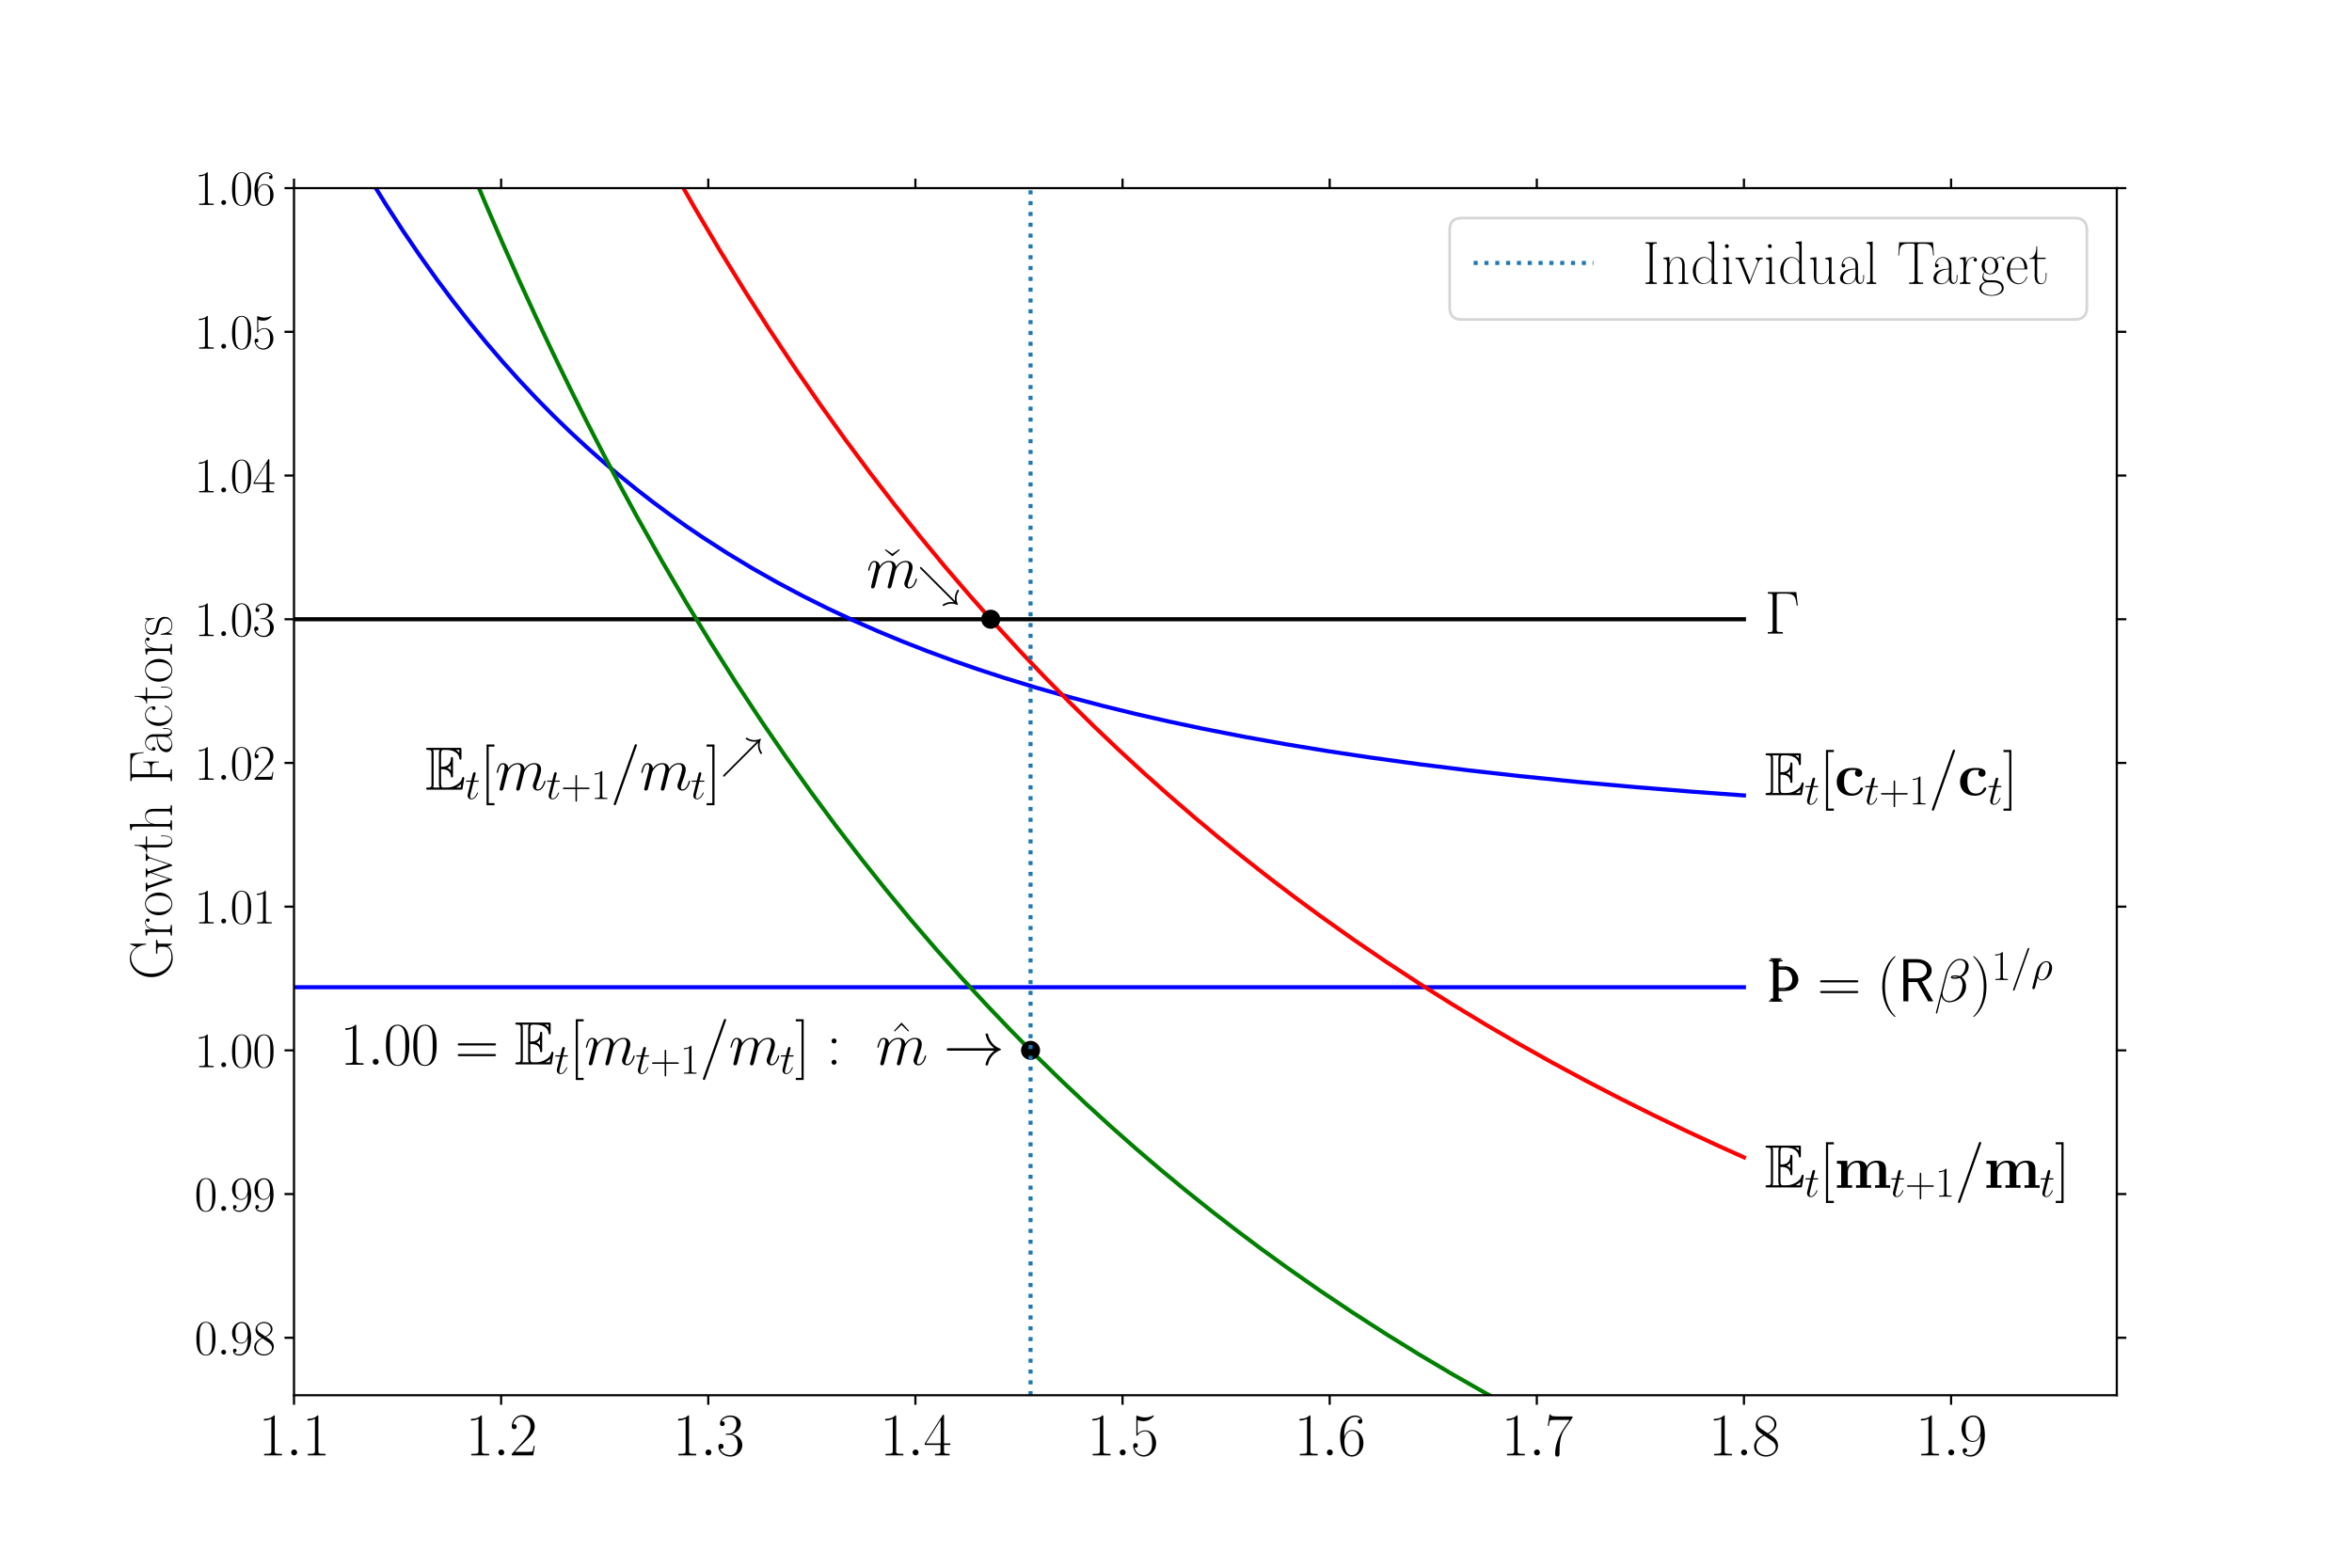 <?xml version="1.0" encoding="utf-8" standalone="no"?>
<!DOCTYPE svg PUBLIC "-//W3C//DTD SVG 1.1//EN"
  "http://www.w3.org/Graphics/SVG/1.1/DTD/svg11.dtd">
<svg height="576pt" version="1.1" viewBox="0 0 864 576" width="864pt" xmlns="http://www.w3.org/2000/svg" xmlns:xlink="http://www.w3.org/1999/xlink">
 <defs>
  <style type="text/css">*{stroke-linecap:butt;stroke-linejoin:round;}</style>
 </defs>
 <g id="figure_1">
  <g id="patch_1">
   <path d="M 0 576 
L 864 576 
L 864 0 
L 0 0 
z
" style="fill:#ffffff;"/>
  </g>
  <g id="axes_1">
   <g id="patch_2">
    <path d="M 108 512.64 
L 777.6 512.64 
L 777.6 69.12 
L 108 69.12 
z
" style="fill:#ffffff;"/>
   </g>
   <g id="matplotlib.axis_1">
    <g id="xtick_1">
     <g id="line2d_1">
      <defs>
       <path d="M 0 0 
L 0 3.5 
" id="m74a5a57be6" style="stroke:#000000;stroke-width:0.8;"/>
      </defs>
      <g>
       <use style="stroke:#000000;stroke-width:0.8;" x="108" xlink:href="#m74a5a57be6" y="512.64"/>
      </g>
     </g>
     <g id="line2d_2">
      <defs>
       <path d="M 0 0 
L 0 -3.5 
" id="m857b2994e7" style="stroke:#000000;stroke-width:0.8;"/>
      </defs>
      <g>
       <use style="stroke:#000000;stroke-width:0.8;" x="108" xlink:href="#m857b2994e7" y="69.12"/>
      </g>
     </g>
     <g id="text_1">
      <!-- $\mathdefault{1.1}$ -->
      <g transform="translate(94.967 534.733)scale(0.22 -0.22)">
       <defs>
        <path d="M 1702 4058 
C 1702 4192 1696 4192 1606 4192 
C 1357 3916 979 3827 621 3827 
C 602 3827 570 3827 563 3808 
C 557 3795 557 3782 557 3648 
C 755 3648 1088 3686 1344 3839 
L 1344 461 
C 1344 236 1331 160 781 160 
L 589 160 
L 589 0 
C 896 0 1216 0 1523 0 
C 1830 0 2150 0 2458 0 
L 2458 160 
L 2266 160 
C 1715 160 1702 230 1702 458 
L 1702 4058 
z
" id="CMR17-31" transform="scale(0.016)"/>
        <path d="M 1178 307 
C 1178 492 1024 619 870 619 
C 685 619 557 466 557 313 
C 557 128 710 0 864 0 
C 1050 0 1178 153 1178 307 
z
" id="CMMI12-3a" transform="scale(0.016)"/>
       </defs>
       <use transform="scale(0.996)" xlink:href="#CMR17-31"/>
       <use transform="translate(45.69 0)scale(0.996)" xlink:href="#CMMI12-3a"/>
       <use transform="translate(72.788 0)scale(0.996)" xlink:href="#CMR17-31"/>
      </g>
     </g>
    </g>
    <g id="xtick_2">
     <g id="line2d_3">
      <g>
       <use style="stroke:#000000;stroke-width:0.8;" x="184.091" xlink:href="#m74a5a57be6" y="512.64"/>
      </g>
     </g>
     <g id="line2d_4">
      <g>
       <use style="stroke:#000000;stroke-width:0.8;" x="184.091" xlink:href="#m857b2994e7" y="69.12"/>
      </g>
     </g>
     <g id="text_2">
      <!-- $\mathdefault{1.2}$ -->
      <g transform="translate(171.058 534.733)scale(0.22 -0.22)">
       <defs>
        <path d="M 2669 989 
L 2554 989 
C 2490 536 2438 459 2413 420 
C 2381 369 1920 369 1830 369 
L 602 369 
C 832 619 1280 1072 1824 1597 
C 2214 1967 2669 2402 2669 3035 
C 2669 3790 2067 4224 1395 4224 
C 691 4224 262 3604 262 3030 
C 262 2780 448 2748 525 2748 
C 589 2748 781 2787 781 3010 
C 781 3207 614 3264 525 3264 
C 486 3264 448 3258 422 3245 
C 544 3790 915 4058 1306 4058 
C 1862 4058 2227 3617 2227 3035 
C 2227 2479 1901 2000 1536 1584 
L 262 146 
L 262 0 
L 2515 0 
L 2669 989 
z
" id="CMR17-32" transform="scale(0.016)"/>
       </defs>
       <use transform="scale(0.996)" xlink:href="#CMR17-31"/>
       <use transform="translate(45.69 0)scale(0.996)" xlink:href="#CMMI12-3a"/>
       <use transform="translate(72.788 0)scale(0.996)" xlink:href="#CMR17-32"/>
      </g>
     </g>
    </g>
    <g id="xtick_3">
     <g id="line2d_5">
      <g>
       <use style="stroke:#000000;stroke-width:0.8;" x="260.182" xlink:href="#m74a5a57be6" y="512.64"/>
      </g>
     </g>
     <g id="line2d_6">
      <g>
       <use style="stroke:#000000;stroke-width:0.8;" x="260.182" xlink:href="#m857b2994e7" y="69.12"/>
      </g>
     </g>
     <g id="text_3">
      <!-- $\mathdefault{1.3}$ -->
      <g transform="translate(247.149 534.733)scale(0.22 -0.22)">
       <defs>
        <path d="M 1414 2157 
C 1984 2157 2234 1662 2234 1090 
C 2234 320 1824 25 1453 25 
C 1114 25 563 194 390 693 
C 422 680 454 680 486 680 
C 640 680 755 782 755 948 
C 755 1133 614 1216 486 1216 
C 378 1216 211 1165 211 926 
C 211 335 787 -128 1466 -128 
C 2176 -128 2720 430 2720 1085 
C 2720 1707 2208 2157 1600 2227 
C 2086 2328 2554 2756 2554 3329 
C 2554 3820 2048 4179 1472 4179 
C 890 4179 378 3829 378 3329 
C 378 3110 544 3072 627 3072 
C 762 3072 877 3155 877 3321 
C 877 3486 762 3569 627 3569 
C 602 3569 570 3569 544 3557 
C 730 3959 1235 4032 1459 4032 
C 1683 4032 2106 3925 2106 3320 
C 2106 3143 2080 2828 1862 2550 
C 1670 2304 1453 2304 1242 2284 
C 1210 2284 1062 2269 1037 2269 
C 992 2263 966 2257 966 2208 
C 966 2163 973 2157 1101 2157 
L 1414 2157 
z
" id="CMR17-33" transform="scale(0.016)"/>
       </defs>
       <use transform="scale(0.996)" xlink:href="#CMR17-31"/>
       <use transform="translate(45.69 0)scale(0.996)" xlink:href="#CMMI12-3a"/>
       <use transform="translate(72.788 0)scale(0.996)" xlink:href="#CMR17-33"/>
      </g>
     </g>
    </g>
    <g id="xtick_4">
     <g id="line2d_7">
      <g>
       <use style="stroke:#000000;stroke-width:0.8;" x="336.273" xlink:href="#m74a5a57be6" y="512.64"/>
      </g>
     </g>
     <g id="line2d_8">
      <g>
       <use style="stroke:#000000;stroke-width:0.8;" x="336.273" xlink:href="#m857b2994e7" y="69.12"/>
      </g>
     </g>
     <g id="text_4">
      <!-- $\mathdefault{1.4}$ -->
      <g transform="translate(323.24 534.733)scale(0.22 -0.22)">
       <defs>
        <path d="M 2150 4122 
C 2150 4256 2144 4256 2029 4256 
L 128 1254 
L 128 1088 
L 1779 1088 
L 1779 457 
C 1779 224 1766 160 1318 160 
L 1197 160 
L 1197 0 
C 1402 0 1747 0 1965 0 
C 2182 0 2528 0 2733 0 
L 2733 160 
L 2611 160 
C 2163 160 2150 224 2150 457 
L 2150 1088 
L 2803 1088 
L 2803 1254 
L 2150 1254 
L 2150 4122 
z
M 1798 3703 
L 1798 1254 
L 256 1254 
L 1798 3703 
z
" id="CMR17-34" transform="scale(0.016)"/>
       </defs>
       <use transform="scale(0.996)" xlink:href="#CMR17-31"/>
       <use transform="translate(45.69 0)scale(0.996)" xlink:href="#CMMI12-3a"/>
       <use transform="translate(72.788 0)scale(0.996)" xlink:href="#CMR17-34"/>
      </g>
     </g>
    </g>
    <g id="xtick_5">
     <g id="line2d_9">
      <g>
       <use style="stroke:#000000;stroke-width:0.8;" x="412.364" xlink:href="#m74a5a57be6" y="512.64"/>
      </g>
     </g>
     <g id="line2d_10">
      <g>
       <use style="stroke:#000000;stroke-width:0.8;" x="412.364" xlink:href="#m857b2994e7" y="69.12"/>
      </g>
     </g>
     <g id="text_5">
      <!-- $\mathdefault{1.5}$ -->
      <g transform="translate(399.331 534.733)scale(0.22 -0.22)">
       <defs>
        <path d="M 730 3692 
C 794 3666 1056 3584 1325 3584 
C 1920 3584 2246 3911 2432 4100 
C 2432 4157 2432 4192 2394 4192 
C 2387 4192 2374 4192 2323 4163 
C 2099 4058 1837 3973 1517 3973 
C 1325 3973 1037 3999 723 4139 
C 653 4171 640 4171 634 4171 
C 602 4171 595 4164 595 4037 
L 595 2203 
C 595 2089 595 2057 659 2057 
C 691 2057 704 2070 736 2114 
C 941 2401 1222 2522 1542 2522 
C 1766 2522 2246 2382 2246 1289 
C 2246 1085 2246 715 2054 421 
C 1894 159 1645 25 1370 25 
C 947 25 518 320 403 814 
C 429 807 480 795 506 795 
C 589 795 749 840 749 1038 
C 749 1210 627 1280 506 1280 
C 358 1280 262 1190 262 1011 
C 262 454 704 -128 1382 -128 
C 2042 -128 2669 440 2669 1264 
C 2669 2030 2170 2624 1549 2624 
C 1222 2624 947 2503 730 2274 
L 730 3692 
z
" id="CMR17-35" transform="scale(0.016)"/>
       </defs>
       <use transform="scale(0.996)" xlink:href="#CMR17-31"/>
       <use transform="translate(45.69 0)scale(0.996)" xlink:href="#CMMI12-3a"/>
       <use transform="translate(72.788 0)scale(0.996)" xlink:href="#CMR17-35"/>
      </g>
     </g>
    </g>
    <g id="xtick_6">
     <g id="line2d_11">
      <g>
       <use style="stroke:#000000;stroke-width:0.8;" x="488.455" xlink:href="#m74a5a57be6" y="512.64"/>
      </g>
     </g>
     <g id="line2d_12">
      <g>
       <use style="stroke:#000000;stroke-width:0.8;" x="488.455" xlink:href="#m857b2994e7" y="69.12"/>
      </g>
     </g>
     <g id="text_6">
      <!-- $\mathdefault{1.6}$ -->
      <g transform="translate(475.422 534.733)scale(0.22 -0.22)">
       <defs>
        <path d="M 678 2176 
C 678 3690 1395 4032 1811 4032 
C 1946 4032 2272 4009 2400 3776 
C 2298 3776 2106 3776 2106 3553 
C 2106 3381 2246 3323 2336 3323 
C 2394 3323 2566 3348 2566 3560 
C 2566 3954 2246 4179 1805 4179 
C 1043 4179 243 3390 243 1984 
C 243 253 966 -128 1478 -128 
C 2099 -128 2688 427 2688 1283 
C 2688 2081 2170 2662 1517 2662 
C 1126 2662 838 2407 678 1960 
L 678 2176 
z
M 1478 25 
C 691 25 691 1200 691 1436 
C 691 1896 909 2560 1504 2560 
C 1613 2560 1926 2560 2138 2120 
C 2253 1870 2253 1609 2253 1289 
C 2253 944 2253 690 2118 434 
C 1978 171 1773 25 1478 25 
z
" id="CMR17-36" transform="scale(0.016)"/>
       </defs>
       <use transform="scale(0.996)" xlink:href="#CMR17-31"/>
       <use transform="translate(45.69 0)scale(0.996)" xlink:href="#CMMI12-3a"/>
       <use transform="translate(72.788 0)scale(0.996)" xlink:href="#CMR17-36"/>
      </g>
     </g>
    </g>
    <g id="xtick_7">
     <g id="line2d_13">
      <g>
       <use style="stroke:#000000;stroke-width:0.8;" x="564.545" xlink:href="#m74a5a57be6" y="512.64"/>
      </g>
     </g>
     <g id="line2d_14">
      <g>
       <use style="stroke:#000000;stroke-width:0.8;" x="564.545" xlink:href="#m857b2994e7" y="69.12"/>
      </g>
     </g>
     <g id="text_7">
      <!-- $\mathdefault{1.7}$ -->
      <g transform="translate(551.513 534.733)scale(0.22 -0.22)">
       <defs>
        <path d="M 2886 3941 
L 2886 4081 
L 1382 4081 
C 634 4081 621 4165 595 4288 
L 480 4288 
L 294 3094 
L 410 3094 
C 429 3215 474 3540 550 3661 
C 589 3712 1062 3712 1171 3712 
L 2579 3712 
L 1869 2661 
C 1395 1954 1069 999 1069 165 
C 1069 89 1069 -128 1299 -128 
C 1530 -128 1530 89 1530 171 
L 1530 465 
C 1530 1508 1709 2196 2003 2636 
L 2886 3941 
z
" id="CMR17-37" transform="scale(0.016)"/>
       </defs>
       <use transform="scale(0.996)" xlink:href="#CMR17-31"/>
       <use transform="translate(45.69 0)scale(0.996)" xlink:href="#CMMI12-3a"/>
       <use transform="translate(72.788 0)scale(0.996)" xlink:href="#CMR17-37"/>
      </g>
     </g>
    </g>
    <g id="xtick_8">
     <g id="line2d_15">
      <g>
       <use style="stroke:#000000;stroke-width:0.8;" x="640.636" xlink:href="#m74a5a57be6" y="512.64"/>
      </g>
     </g>
     <g id="line2d_16">
      <g>
       <use style="stroke:#000000;stroke-width:0.8;" x="640.636" xlink:href="#m857b2994e7" y="69.12"/>
      </g>
     </g>
     <g id="text_8">
      <!-- $\mathdefault{1.8}$ -->
      <g transform="translate(627.604 534.733)scale(0.22 -0.22)">
       <defs>
        <path d="M 1741 2264 
C 2144 2467 2554 2773 2554 3263 
C 2554 3841 1990 4179 1472 4179 
C 890 4179 378 3759 378 3180 
C 378 3021 416 2747 666 2505 
C 730 2442 998 2251 1171 2130 
C 883 1983 211 1634 211 934 
C 211 279 838 -128 1459 -128 
C 2144 -128 2720 362 2720 1010 
C 2720 1590 2330 1857 2074 2029 
L 1741 2264 
z
M 902 2822 
C 851 2854 595 3051 595 3351 
C 595 3739 998 4032 1459 4032 
C 1965 4032 2336 3676 2336 3262 
C 2336 2669 1670 2331 1638 2331 
C 1632 2331 1626 2331 1574 2370 
L 902 2822 
z
M 2080 1519 
C 2176 1449 2483 1240 2483 851 
C 2483 381 2010 25 1472 25 
C 890 25 448 438 448 940 
C 448 1443 838 1862 1280 2060 
L 2080 1519 
z
" id="CMR17-38" transform="scale(0.016)"/>
       </defs>
       <use transform="scale(0.996)" xlink:href="#CMR17-31"/>
       <use transform="translate(45.69 0)scale(0.996)" xlink:href="#CMMI12-3a"/>
       <use transform="translate(72.788 0)scale(0.996)" xlink:href="#CMR17-38"/>
      </g>
     </g>
    </g>
    <g id="xtick_9">
     <g id="line2d_17">
      <g>
       <use style="stroke:#000000;stroke-width:0.8;" x="716.727" xlink:href="#m74a5a57be6" y="512.64"/>
      </g>
     </g>
     <g id="line2d_18">
      <g>
       <use style="stroke:#000000;stroke-width:0.8;" x="716.727" xlink:href="#m857b2994e7" y="69.12"/>
      </g>
     </g>
     <g id="text_9">
      <!-- $\mathdefault{1.9}$ -->
      <g transform="translate(703.695 534.733)scale(0.22 -0.22)">
       <defs>
        <path d="M 2253 1864 
C 2253 464 1670 31 1190 31 
C 1043 31 685 31 538 294 
C 704 268 826 357 826 518 
C 826 692 685 749 595 749 
C 538 749 365 723 365 506 
C 365 71 742 -128 1203 -128 
C 1939 -128 2688 674 2688 2073 
C 2688 3817 1971 4179 1485 4179 
C 851 4179 243 3628 243 2778 
C 243 1991 762 1408 1414 1408 
C 1952 1408 2189 1903 2253 2112 
L 2253 1864 
z
M 1427 1510 
C 1254 1510 1011 1542 813 1922 
C 678 2169 678 2461 678 2771 
C 678 3146 678 3405 858 3684 
C 947 3817 1114 4032 1485 4032 
C 2240 4032 2240 2885 2240 2632 
C 2240 2182 2035 1510 1427 1510 
z
" id="CMR17-39" transform="scale(0.016)"/>
       </defs>
       <use transform="scale(0.996)" xlink:href="#CMR17-31"/>
       <use transform="translate(45.69 0)scale(0.996)" xlink:href="#CMMI12-3a"/>
       <use transform="translate(72.788 0)scale(0.996)" xlink:href="#CMR17-39"/>
      </g>
     </g>
    </g>
   </g>
   <g id="matplotlib.axis_2">
    <g id="ytick_1">
     <g id="line2d_19">
      <defs>
       <path d="M 0 0 
L -3.5 0 
" id="m394c317800" style="stroke:#000000;stroke-width:0.8;"/>
      </defs>
      <g>
       <use style="stroke:#000000;stroke-width:0.8;" x="108" xlink:href="#m394c317800" y="491.52"/>
      </g>
     </g>
     <g id="line2d_20">
      <defs>
       <path d="M 0 0 
L 3.5 0 
" id="m44ddf9c3ee" style="stroke:#000000;stroke-width:0.8;"/>
      </defs>
      <g>
       <use style="stroke:#000000;stroke-width:0.8;" x="777.6" xlink:href="#m44ddf9c3ee" y="491.52"/>
      </g>
     </g>
     <g id="text_10">
      <!-- $\mathdefault{0.98}$ -->
      <g transform="translate(71.45 497.695)scale(0.18 -0.18)">
       <defs>
        <path d="M 2688 2025 
C 2688 2416 2682 3080 2413 3591 
C 2176 4039 1798 4198 1466 4198 
C 1158 4198 768 4058 525 3597 
C 269 3118 243 2524 243 2025 
C 243 1661 250 1106 448 619 
C 723 -39 1216 -128 1466 -128 
C 1760 -128 2208 -7 2470 600 
C 2662 1042 2688 1559 2688 2025 
z
M 1466 -26 
C 1056 -26 813 325 723 812 
C 653 1188 653 1738 653 2096 
C 653 2588 653 2997 736 3387 
C 858 3929 1216 4096 1466 4096 
C 1728 4096 2067 3923 2189 3400 
C 2272 3036 2278 2607 2278 2096 
C 2278 1680 2278 1169 2202 792 
C 2067 95 1690 -26 1466 -26 
z
" id="CMR17-30" transform="scale(0.016)"/>
       </defs>
       <use transform="scale(0.996)" xlink:href="#CMR17-30"/>
       <use transform="translate(45.69 0)scale(0.996)" xlink:href="#CMMI12-3a"/>
       <use transform="translate(72.788 0)scale(0.996)" xlink:href="#CMR17-39"/>
       <use transform="translate(118.478 0)scale(0.996)" xlink:href="#CMR17-38"/>
      </g>
     </g>
    </g>
    <g id="ytick_2">
     <g id="line2d_21">
      <g>
       <use style="stroke:#000000;stroke-width:0.8;" x="108" xlink:href="#m394c317800" y="438.72"/>
      </g>
     </g>
     <g id="line2d_22">
      <g>
       <use style="stroke:#000000;stroke-width:0.8;" x="777.6" xlink:href="#m44ddf9c3ee" y="438.72"/>
      </g>
     </g>
     <g id="text_11">
      <!-- $\mathdefault{0.99}$ -->
      <g transform="translate(71.45 444.895)scale(0.18 -0.18)">
       <use transform="scale(0.996)" xlink:href="#CMR17-30"/>
       <use transform="translate(45.69 0)scale(0.996)" xlink:href="#CMMI12-3a"/>
       <use transform="translate(72.788 0)scale(0.996)" xlink:href="#CMR17-39"/>
       <use transform="translate(118.478 0)scale(0.996)" xlink:href="#CMR17-39"/>
      </g>
     </g>
    </g>
    <g id="ytick_3">
     <g id="line2d_23">
      <g>
       <use style="stroke:#000000;stroke-width:0.8;" x="108" xlink:href="#m394c317800" y="385.92"/>
      </g>
     </g>
     <g id="line2d_24">
      <g>
       <use style="stroke:#000000;stroke-width:0.8;" x="777.6" xlink:href="#m44ddf9c3ee" y="385.92"/>
      </g>
     </g>
     <g id="text_12">
      <!-- $\mathdefault{1.00}$ -->
      <g transform="translate(71.45 392.095)scale(0.18 -0.18)">
       <use transform="scale(0.996)" xlink:href="#CMR17-31"/>
       <use transform="translate(45.69 0)scale(0.996)" xlink:href="#CMMI12-3a"/>
       <use transform="translate(72.788 0)scale(0.996)" xlink:href="#CMR17-30"/>
       <use transform="translate(118.478 0)scale(0.996)" xlink:href="#CMR17-30"/>
      </g>
     </g>
    </g>
    <g id="ytick_4">
     <g id="line2d_25">
      <g>
       <use style="stroke:#000000;stroke-width:0.8;" x="108" xlink:href="#m394c317800" y="333.12"/>
      </g>
     </g>
     <g id="line2d_26">
      <g>
       <use style="stroke:#000000;stroke-width:0.8;" x="777.6" xlink:href="#m44ddf9c3ee" y="333.12"/>
      </g>
     </g>
     <g id="text_13">
      <!-- $\mathdefault{1.01}$ -->
      <g transform="translate(71.45 339.295)scale(0.18 -0.18)">
       <use transform="scale(0.996)" xlink:href="#CMR17-31"/>
       <use transform="translate(45.69 0)scale(0.996)" xlink:href="#CMMI12-3a"/>
       <use transform="translate(72.788 0)scale(0.996)" xlink:href="#CMR17-30"/>
       <use transform="translate(118.478 0)scale(0.996)" xlink:href="#CMR17-31"/>
      </g>
     </g>
    </g>
    <g id="ytick_5">
     <g id="line2d_27">
      <g>
       <use style="stroke:#000000;stroke-width:0.8;" x="108" xlink:href="#m394c317800" y="280.32"/>
      </g>
     </g>
     <g id="line2d_28">
      <g>
       <use style="stroke:#000000;stroke-width:0.8;" x="777.6" xlink:href="#m44ddf9c3ee" y="280.32"/>
      </g>
     </g>
     <g id="text_14">
      <!-- $\mathdefault{1.02}$ -->
      <g transform="translate(71.45 286.495)scale(0.18 -0.18)">
       <use transform="scale(0.996)" xlink:href="#CMR17-31"/>
       <use transform="translate(45.69 0)scale(0.996)" xlink:href="#CMMI12-3a"/>
       <use transform="translate(72.788 0)scale(0.996)" xlink:href="#CMR17-30"/>
       <use transform="translate(118.478 0)scale(0.996)" xlink:href="#CMR17-32"/>
      </g>
     </g>
    </g>
    <g id="ytick_6">
     <g id="line2d_29">
      <g>
       <use style="stroke:#000000;stroke-width:0.8;" x="108" xlink:href="#m394c317800" y="227.52"/>
      </g>
     </g>
     <g id="line2d_30">
      <g>
       <use style="stroke:#000000;stroke-width:0.8;" x="777.6" xlink:href="#m44ddf9c3ee" y="227.52"/>
      </g>
     </g>
     <g id="text_15">
      <!-- $\mathdefault{1.03}$ -->
      <g transform="translate(71.45 233.695)scale(0.18 -0.18)">
       <use transform="scale(0.996)" xlink:href="#CMR17-31"/>
       <use transform="translate(45.69 0)scale(0.996)" xlink:href="#CMMI12-3a"/>
       <use transform="translate(72.788 0)scale(0.996)" xlink:href="#CMR17-30"/>
       <use transform="translate(118.478 0)scale(0.996)" xlink:href="#CMR17-33"/>
      </g>
     </g>
    </g>
    <g id="ytick_7">
     <g id="line2d_31">
      <g>
       <use style="stroke:#000000;stroke-width:0.8;" x="108" xlink:href="#m394c317800" y="174.72"/>
      </g>
     </g>
     <g id="line2d_32">
      <g>
       <use style="stroke:#000000;stroke-width:0.8;" x="777.6" xlink:href="#m44ddf9c3ee" y="174.72"/>
      </g>
     </g>
     <g id="text_16">
      <!-- $\mathdefault{1.04}$ -->
      <g transform="translate(71.45 180.895)scale(0.18 -0.18)">
       <use transform="scale(0.996)" xlink:href="#CMR17-31"/>
       <use transform="translate(45.69 0)scale(0.996)" xlink:href="#CMMI12-3a"/>
       <use transform="translate(72.788 0)scale(0.996)" xlink:href="#CMR17-30"/>
       <use transform="translate(118.478 0)scale(0.996)" xlink:href="#CMR17-34"/>
      </g>
     </g>
    </g>
    <g id="ytick_8">
     <g id="line2d_33">
      <g>
       <use style="stroke:#000000;stroke-width:0.8;" x="108" xlink:href="#m394c317800" y="121.92"/>
      </g>
     </g>
     <g id="line2d_34">
      <g>
       <use style="stroke:#000000;stroke-width:0.8;" x="777.6" xlink:href="#m44ddf9c3ee" y="121.92"/>
      </g>
     </g>
     <g id="text_17">
      <!-- $\mathdefault{1.05}$ -->
      <g transform="translate(71.45 128.095)scale(0.18 -0.18)">
       <use transform="scale(0.996)" xlink:href="#CMR17-31"/>
       <use transform="translate(45.69 0)scale(0.996)" xlink:href="#CMMI12-3a"/>
       <use transform="translate(72.788 0)scale(0.996)" xlink:href="#CMR17-30"/>
       <use transform="translate(118.478 0)scale(0.996)" xlink:href="#CMR17-35"/>
      </g>
     </g>
    </g>
    <g id="ytick_9">
     <g id="line2d_35">
      <g>
       <use style="stroke:#000000;stroke-width:0.8;" x="108" xlink:href="#m394c317800" y="69.12"/>
      </g>
     </g>
     <g id="line2d_36">
      <g>
       <use style="stroke:#000000;stroke-width:0.8;" x="777.6" xlink:href="#m44ddf9c3ee" y="69.12"/>
      </g>
     </g>
     <g id="text_18">
      <!-- $\mathdefault{1.06}$ -->
      <g transform="translate(71.45 75.295)scale(0.18 -0.18)">
       <use transform="scale(0.996)" xlink:href="#CMR17-31"/>
       <use transform="translate(45.69 0)scale(0.996)" xlink:href="#CMMI12-3a"/>
       <use transform="translate(72.788 0)scale(0.996)" xlink:href="#CMR17-30"/>
       <use transform="translate(118.478 0)scale(0.996)" xlink:href="#CMR17-36"/>
      </g>
     </g>
    </g>
    <g id="text_19">
     <!-- Growth Factors -->
     <g transform="translate(63.187 360.141)rotate(-90)scale(0.22 -0.22)">
      <defs>
       <path d="M 3539 487 
L 3546 487 
C 3578 333 3718 0 3808 0 
L 3814 0 
C 3821 8 3827 21 3827 43 
C 3827 62 3821 94 3821 107 
L 3821 1173 
C 3821 1212 3814 1263 3814 1307 
C 3814 1523 3968 1536 4218 1536 
L 4218 1677 
L 2790 1677 
L 2790 1536 
C 2867 1536 2957 1536 3053 1536 
C 3328 1536 3507 1516 3507 1244 
L 3507 870 
C 3507 533 3347 64 2458 64 
C 1363 64 678 1016 678 2198 
C 678 2805 845 3432 1293 3848 
C 1574 4109 1984 4288 2374 4288 
C 3104 4288 3565 3629 3699 2938 
L 3718 2803 
C 3731 2765 3718 2701 3776 2701 
C 3814 2701 3821 2727 3821 2759 
L 3821 4372 
C 3821 4392 3821 4416 3802 4423 
L 3795 4423 
C 3744 4423 3526 3820 3501 3718 
C 3187 4086 2906 4423 2298 4423 
C 1120 4423 320 3300 320 2170 
C 320 1066 1075 -77 2330 -77 
C 2752 -77 3398 64 3539 487 
z
" id="SFRM3583-47" transform="scale(0.016)"/>
       <path d="M 288 2746 
L 288 2605 
L 352 2605 
C 557 2605 666 2560 666 2275 
L 666 361 
C 666 154 512 141 288 141 
L 288 0 
L 1389 0 
L 1389 141 
L 1261 141 
C 1075 141 922 160 922 407 
L 922 1350 
C 922 1900 1037 2740 1658 2740 
C 1728 2740 1798 2721 1862 2695 
C 1786 2663 1722 2611 1722 2520 
C 1722 2430 1792 2339 1901 2339 
C 1997 2339 2074 2423 2074 2519 
C 2074 2732 1837 2816 1664 2816 
C 1274 2816 979 2435 922 2080 
L 915 2816 
L 288 2746 
z
" id="SFRM3583-72" transform="scale(0.016)"/>
       <path d="M 1350 2816 
C 614 2726 237 2042 237 1376 
C 237 698 685 -32 1440 -32 
L 1504 -32 
C 2240 58 2624 736 2624 1382 
C 2624 2035 2182 2822 1440 2822 
C 1408 2822 1382 2816 1350 2816 
z
M 563 1274 
L 563 1376 
C 563 1856 621 2395 1114 2663 
C 1197 2702 1293 2734 1389 2734 
L 1434 2734 
C 2054 2734 2298 2012 2298 1495 
C 2298 990 2246 269 1606 77 
C 1549 64 1491 51 1434 51 
C 960 51 653 525 595 979 
C 576 1075 576 1178 563 1274 
z
" id="SFRM3583-6f" transform="scale(0.016)"/>
       <path d="M 90 2752 
L 90 2612 
L 141 2612 
C 397 2612 429 2496 563 2088 
L 1216 122 
C 1235 70 1248 -32 1318 -32 
L 1325 -32 
C 1382 -19 1402 96 1421 147 
L 1792 1264 
C 1850 1443 1907 1622 1971 1801 
C 2003 1902 2048 2005 2067 2107 
L 2074 2107 
C 2093 2005 2138 1902 2170 1801 
C 2234 1622 2291 1443 2349 1264 
L 2720 147 
C 2739 96 2758 -19 2816 -32 
L 2822 -32 
C 2893 -32 2906 70 2925 122 
L 3098 638 
C 3264 1143 3430 1641 3597 2145 
C 3661 2350 3776 2612 4051 2612 
L 4051 2752 
L 3296 2752 
L 3296 2612 
C 3456 2612 3552 2464 3552 2350 
C 3552 2254 3514 2158 3482 2069 
C 3290 1501 3104 926 2912 358 
C 2835 538 2784 729 2726 914 
C 2579 1354 2426 1801 2278 2248 
C 2259 2312 2221 2389 2221 2458 
C 2221 2592 2387 2612 2490 2612 
L 2490 2752 
L 1600 2752 
L 1600 2612 
L 1645 2612 
C 1824 2612 1920 2573 1984 2357 
C 1997 2325 2016 2280 2016 2241 
L 2016 2229 
C 2010 2165 1984 2107 1965 2049 
L 1843 1698 
C 1690 1264 1536 817 1408 377 
L 1402 377 
C 1389 447 1357 517 1338 588 
L 1216 952 
C 1094 1315 973 1674 851 2038 
L 762 2318 
C 742 2363 723 2414 723 2459 
L 723 2478 
C 742 2592 896 2612 992 2612 
L 992 2752 
L 90 2752 
z
" id="SFRM3583-77" transform="scale(0.016)"/>
       <path d="M 845 3936 
C 845 3572 762 2688 109 2688 
L 109 2612 
L 666 2612 
L 666 1136 
C 666 1048 659 945 659 849 
C 659 453 787 -32 1318 -32 
C 1811 -32 1907 511 1907 907 
L 1907 1155 
L 1824 1155 
C 1824 1059 1830 964 1830 862 
C 1830 575 1773 51 1376 51 
C 1005 51 922 505 922 849 
C 922 958 928 1060 928 1168 
L 928 2612 
L 1811 2612 
L 1811 2752 
L 928 2752 
L 928 3936 
L 845 3936 
z
" id="SFRM3583-74" transform="scale(0.016)"/>
       <path d="M 301 4365 
L 301 4224 
L 378 4224 
C 602 4224 678 4128 678 3911 
L 678 372 
C 678 180 595 141 301 141 
L 301 0 
L 1318 0 
L 1318 141 
L 1229 141 
C 1082 141 941 160 941 361 
L 941 1777 
C 979 2217 1203 2740 1709 2740 
C 2112 2740 2266 2417 2266 1951 
L 2266 361 
C 2266 154 2112 141 1888 141 
L 1888 0 
L 2906 0 
L 2906 141 
L 2803 141 
C 2656 141 2528 160 2528 386 
L 2528 1879 
C 2528 2312 2445 2816 1760 2816 
C 1427 2816 1178 2629 1030 2358 
C 992 2293 954 2217 941 2145 
L 934 4435 
L 301 4365 
z
" id="SFRM3583-68" transform="scale(0.016)"/>
       <path d="M 467 4365 
L 467 4224 
L 576 4224 
C 742 4224 877 4205 877 3956 
L 877 410 
C 877 160 768 141 467 141 
L 467 0 
L 1702 0 
L 1702 141 
L 1555 141 
C 1331 141 1190 160 1190 404 
L 1190 2112 
L 1779 2112 
C 1984 2112 2221 2112 2336 1930 
C 2419 1808 2426 1633 2426 1477 
L 2426 1368 
L 2509 1368 
L 2509 3006 
L 2426 3006 
L 2426 2897 
C 2426 2419 2285 2259 1645 2259 
L 1190 2259 
L 1190 4046 
C 1190 4160 1242 4224 1363 4224 
L 2202 4224 
C 2630 4224 3117 4224 3302 3660 
C 3379 3442 3392 3204 3418 2980 
L 3501 2980 
L 3366 4365 
L 467 4365 
z
" id="SFRM3583-46" transform="scale(0.016)"/>
       <path d="M 576 2080 
C 659 2413 883 2740 1274 2740 
C 1619 2740 1869 2415 1920 2101 
C 1933 2018 1933 1928 1933 1846 
L 1933 1597 
C 1318 1597 474 1456 320 686 
C 314 647 314 603 314 564 
C 314 134 800 -32 1133 -32 
C 1446 -32 1856 177 1939 535 
L 1946 535 
C 1946 268 2125 0 2394 0 
C 2746 0 2829 376 2829 650 
L 2829 936 
L 2746 936 
L 2746 612 
C 2746 408 2701 115 2470 115 
C 2208 115 2195 453 2195 625 
L 2195 1810 
C 2195 1969 2189 2134 2125 2288 
C 1990 2599 1638 2816 1293 2816 
C 800 2816 480 2386 480 1918 
C 480 1798 570 1728 672 1728 
C 774 1728 858 1811 858 1914 
C 858 2010 794 2099 672 2099 
C 640 2099 608 2093 576 2080 
z
M 1933 1527 
L 1933 898 
C 1933 475 1670 77 1229 45 
L 1190 45 
C 896 45 627 276 627 590 
C 627 1257 1363 1527 1933 1527 
z
" id="SFRM3583-61" transform="scale(0.016)"/>
       <path d="M 2221 2092 
C 2189 2099 2157 2105 2125 2105 
C 2022 2105 1946 2016 1946 1920 
C 1946 1824 2022 1728 2131 1728 
C 2221 1728 2310 1792 2323 1888 
L 2323 1926 
C 2323 2366 1965 2819 1440 2819 
C 717 2819 269 2069 269 1390 
C 269 718 678 32 1363 -32 
L 1427 -32 
C 1882 -32 2240 257 2368 688 
C 2374 713 2381 739 2381 765 
C 2381 784 2368 790 2355 790 
C 2285 790 2272 669 2246 604 
C 2131 276 1824 51 1498 51 
C 890 51 595 769 595 1295 
C 595 1833 710 2737 1453 2737 
C 1811 2737 2138 2443 2221 2092 
z
" id="SFRM3583-63" transform="scale(0.016)"/>
       <path d="M 422 384 
C 576 141 781 -32 1126 -32 
C 1549 -32 2067 147 2067 764 
C 2067 1071 1901 1353 1600 1501 
C 1216 1694 538 1604 384 2085 
C 371 2123 365 2168 365 2213 
C 365 2592 749 2752 1094 2752 
C 1466 2752 1786 2539 1837 1937 
C 1843 1905 1837 1822 1882 1822 
C 1920 1822 1926 1854 1926 1893 
L 1926 2758 
C 1926 2784 1926 2816 1901 2816 
C 1869 2816 1766 2636 1734 2540 
C 1562 2722 1376 2816 1120 2816 
C 730 2816 192 2688 192 2108 
C 192 1424 1030 1424 1408 1289 
C 1670 1200 1894 975 1894 686 
L 1894 673 
C 1882 269 1568 45 1139 45 
C 544 45 371 604 294 1065 
C 288 1104 288 1181 237 1181 
C 198 1181 192 1155 192 1123 
L 192 26 
C 192 6 192 -19 211 -26 
L 218 -26 
C 262 -26 371 256 422 384 
z
" id="SFRM3583-73" transform="scale(0.016)"/>
      </defs>
      <use transform="scale(0.996)" xlink:href="#SFRM3583-47"/>
      <use transform="translate(69.984 0)scale(0.996)" xlink:href="#SFRM3583-72"/>
      <use transform="translate(104.643 0)scale(0.996)" xlink:href="#SFRM3583-6f"/>
      <use transform="translate(146.741 0)scale(0.996)" xlink:href="#SFRM3583-77"/>
      <use transform="translate(211.16 0)scale(0.996)" xlink:href="#SFRM3583-74"/>
      <use transform="translate(245.818 0)scale(0.996)" xlink:href="#SFRM3583-68"/>
      <use transform="translate(325.055 0)scale(0.996)" xlink:href="#SFRM3583-46"/>
      <use transform="translate(375.804 0)scale(0.996)" xlink:href="#SFRM3583-61"/>
      <use transform="translate(420.383 0)scale(0.996)" xlink:href="#SFRM3583-63"/>
      <use transform="translate(460.001 0)scale(0.996)" xlink:href="#SFRM3583-74"/>
      <use transform="translate(494.66 0)scale(0.996)" xlink:href="#SFRM3583-6f"/>
      <use transform="translate(539.238 0)scale(0.996)" xlink:href="#SFRM3583-72"/>
      <use transform="translate(573.896 0)scale(0.996)" xlink:href="#SFRM3583-73"/>
     </g>
    </g>
   </g>
   <g id="line2d_37">
    <path clip-path="url(#p98c10b307f)" d="M -1 362.739 
L 640.636 362.739 
" style="fill:none;stroke:#0000ff;stroke-linecap:square;stroke-width:1.5;"/>
   </g>
   <g id="line2d_38">
    <path clip-path="url(#p98c10b307f)" d="M -1 227.52 
L 640.636 227.52 
" style="fill:none;stroke:#000000;stroke-linecap:square;stroke-width:1.5;"/>
   </g>
   <g id="line2d_39">
    <path clip-path="url(#p98c10b307f)" d="M 100.745 -1 
L 105.323 8.744 
L 111.441 21.215 
L 117.559 33.12 
L 123.677 44.484 
L 129.795 55.329 
L 135.913 65.678 
L 142.031 75.554 
L 148.148 84.979 
L 154.266 93.97 
L 160.384 102.551 
L 166.502 110.74 
L 172.62 118.557 
L 178.738 126.018 
L 184.856 133.142 
L 190.974 139.943 
L 197.091 146.439 
L 203.209 152.644 
L 209.327 158.572 
L 215.445 164.237 
L 221.563 169.651 
L 227.681 174.828 
L 233.799 179.778 
L 239.916 184.513 
L 246.034 189.043 
L 252.152 193.379 
L 258.27 197.529 
L 267.447 203.426 
L 276.624 208.959 
L 285.8 214.144 
L 294.977 219.014 
L 304.154 223.591 
L 313.331 227.892 
L 322.508 231.936 
L 331.684 235.743 
L 340.861 239.33 
L 350.038 242.709 
L 359.215 245.896 
L 368.392 248.903 
L 380.627 252.654 
L 392.863 256.128 
L 405.099 259.353 
L 417.334 262.349 
L 429.57 265.134 
L 441.806 267.725 
L 457.101 270.715 
L 472.395 273.454 
L 487.69 275.965 
L 502.984 278.27 
L 521.338 280.788 
L 539.692 283.065 
L 558.045 285.127 
L 579.458 287.287 
L 600.87 289.213 
L 622.283 290.931 
L 640.636 292.257 
L 640.636 292.257 
" style="fill:none;stroke:#0000ff;stroke-linecap:square;stroke-width:1.5;"/>
   </g>
   <g id="line2d_40">
    <path clip-path="url(#p98c10b307f)" d="M 214.266 -1 
L 218.504 7.694 
L 227.681 25.932 
L 236.857 43.441 
L 246.034 60.251 
L 255.211 76.402 
L 264.388 91.926 
L 273.565 106.853 
L 282.741 121.215 
L 291.918 135.037 
L 301.095 148.346 
L 310.272 161.168 
L 319.449 173.526 
L 328.625 185.439 
L 337.802 196.929 
L 346.979 208.017 
L 356.156 218.719 
L 365.333 229.054 
L 374.509 239.038 
L 383.686 248.686 
L 392.863 258.012 
L 402.04 267.031 
L 411.217 275.754 
L 420.393 284.195 
L 429.57 292.365 
L 438.747 300.276 
L 447.924 307.938 
L 457.101 315.359 
L 466.277 322.553 
L 475.454 329.523 
L 484.631 336.283 
L 496.867 344.978 
L 509.102 353.329 
L 521.338 361.352 
L 533.574 369.062 
L 545.81 376.474 
L 558.045 383.604 
L 570.281 390.463 
L 582.517 397.064 
L 594.752 403.418 
L 606.988 409.537 
L 619.224 415.43 
L 631.46 421.108 
L 640.636 425.231 
L 640.636 425.231 
" style="fill:none;stroke:#ff0000;stroke-linecap:square;stroke-width:1.5;"/>
   </g>
   <g id="line2d_41">
    <path clip-path="url(#p98c10b307f)" d="M 148.364 -1 
L 154.266 14.815 
L 160.384 30.727 
L 166.502 46.171 
L 172.62 61.164 
L 178.738 75.721 
L 184.856 89.859 
L 190.974 103.59 
L 197.091 116.931 
L 203.209 129.894 
L 209.327 142.493 
L 215.445 154.74 
L 221.563 166.648 
L 227.681 178.229 
L 233.799 189.494 
L 242.975 205.823 
L 252.152 221.5 
L 261.329 236.558 
L 270.506 251.029 
L 279.683 264.941 
L 288.859 278.323 
L 298.036 291.201 
L 307.213 303.597 
L 316.39 315.536 
L 325.566 327.04 
L 334.743 338.129 
L 343.92 348.822 
L 353.097 359.136 
L 362.274 369.089 
L 371.45 378.698 
L 380.627 387.977 
L 389.804 396.941 
L 398.981 405.603 
L 408.158 413.977 
L 417.334 422.075 
L 426.511 429.908 
L 435.688 437.487 
L 444.865 444.822 
L 454.042 451.924 
L 463.218 458.802 
L 472.395 465.463 
L 484.631 474.025 
L 496.867 482.236 
L 509.102 490.116 
L 521.338 497.68 
L 533.574 504.943 
L 545.81 511.921 
L 558.045 518.627 
L 570.281 525.073 
L 582.517 531.27 
L 594.752 537.232 
L 606.988 542.967 
L 619.224 548.487 
L 631.46 553.8 
L 640.636 557.654 
L 640.636 557.654 
" style="fill:none;stroke:#008000;stroke-linecap:square;stroke-width:1.5;"/>
   </g>
   <g id="line2d_42">
    <path clip-path="url(#p98c10b307f)" d="M 363.949 227.52 
" style="fill:none;stroke:#000000;stroke-linecap:square;stroke-width:1.5;"/>
    <defs>
     <path d="M 0 3 
C 0.796 3 1.559 2.684 2.121 2.121 
C 2.684 1.559 3 0.796 3 0 
C 3 -0.796 2.684 -1.559 2.121 -2.121 
C 1.559 -2.684 0.796 -3 0 -3 
C -0.796 -3 -1.559 -2.684 -2.121 -2.121 
C -2.684 -1.559 -3 -0.796 -3 0 
C -3 0.796 -2.684 1.559 -2.121 2.121 
C -1.559 2.684 -0.796 3 0 3 
z
" id="m636b3f1b13" style="stroke:#000000;"/>
    </defs>
    <g clip-path="url(#p98c10b307f)">
     <use style="stroke:#000000;" x="363.949" xlink:href="#m636b3f1b13" y="227.52"/>
    </g>
   </g>
   <g id="line2d_43">
    <path clip-path="url(#p98c10b307f)" d="M 378.566 385.92 
" style="fill:none;stroke:#000000;stroke-linecap:square;stroke-width:1.5;"/>
    <g clip-path="url(#p98c10b307f)">
     <use style="stroke:#000000;" x="378.566" xlink:href="#m636b3f1b13" y="385.92"/>
    </g>
   </g>
   <g id="line2d_44">
    <path clip-path="url(#p98c10b307f)" d="M 378.566 512.64 
L 378.566 69.12 
" style="fill:none;stroke:#1f77b4;stroke-dasharray:1.5,2.475;stroke-dashoffset:0;stroke-width:1.5;"/>
   </g>
   <g id="patch_3">
    <path d="M 108 512.64 
L 108 69.12 
" style="fill:none;stroke:#000000;stroke-linecap:square;stroke-linejoin:miter;stroke-width:0.8;"/>
   </g>
   <g id="patch_4">
    <path d="M 777.6 512.64 
L 777.6 69.12 
" style="fill:none;stroke:#000000;stroke-linecap:square;stroke-linejoin:miter;stroke-width:0.8;"/>
   </g>
   <g id="patch_5">
    <path d="M 108 512.64 
L 777.6 512.64 
" style="fill:none;stroke:#000000;stroke-linecap:square;stroke-linejoin:miter;stroke-width:0.8;"/>
   </g>
   <g id="patch_6">
    <path d="M 108 69.12 
L 777.6 69.12 
" style="fill:none;stroke:#000000;stroke-linecap:square;stroke-linejoin:miter;stroke-width:0.8;"/>
   </g>
   <g id="text_20">
    <!-- $1.00 = \Ex_{t}[\mNrm_{t+1}/\mNrm_{t}]:~ \Trg{m} \rightarrow~~$ -->
    <g transform="translate(124.91 391.2)scale(0.22 -0.22)">
     <defs>
      <path d="M 4115 2017 
C 4211 2017 4307 2017 4307 2125 
C 4307 2240 4198 2240 4090 2240 
L 512 2240 
C 403 2240 294 2240 294 2125 
C 294 2017 390 2017 486 2017 
L 4115 2017 
z
M 4090 896 
C 4198 896 4307 896 4307 1011 
C 4307 1119 4211 1119 4115 1119 
L 486 1119 
C 390 1119 294 1119 294 1011 
C 294 896 403 896 512 896 
L 4090 896 
z
" id="CMR17-3d" transform="scale(0.016)"/>
      <path d="M 1658 2176 
C 1818 2176 2125 2176 2349 2046 
C 2656 1853 2682 1517 2682 1480 
C 2688 1393 2688 1312 2797 1312 
C 2906 1312 2906 1401 2906 1517 
L 2906 3251 
C 2906 3353 2906 3456 2797 3456 
C 2688 3456 2682 3355 2682 3301 
C 2643 2432 1990 2432 1658 2432 
L 1658 3772 
C 1658 4198 1779 4198 1933 4198 
L 2240 4198 
C 3104 4198 3533 3759 3571 3320 
C 3578 3269 3584 3174 3686 3174 
C 3795 3174 3795 3276 3795 3385 
L 3795 4218 
C 3795 4416 3782 4416 3584 4416 
L 307 4416 
C 192 4416 90 4416 90 4304 
C 90 4198 211 4198 262 4198 
C 627 4198 653 4147 653 3832 
L 653 622 
C 653 320 634 256 294 256 
C 198 256 90 256 90 147 
C 90 32 192 32 307 32 
L 3699 32 
C 3821 32 3885 32 3904 123 
C 3910 129 4090 1213 4090 1245 
C 4090 1316 4032 1362 3981 1362 
C 3891 1362 3866 1278 3866 1271 
C 3827 1102 3763 828 3296 549 
C 2963 347 2637 256 2285 256 
L 1933 256 
C 1779 256 1658 256 1658 684 
L 1658 2176 
z
M 3571 4198 
L 3571 3896 
C 3462 4015 3341 4116 3206 4198 
L 3571 4198 
z
M 2323 2315 
C 2426 2360 2566 2456 2682 2590 
L 2682 2052 
C 2528 2225 2330 2308 2323 2308 
L 2323 2315 
z
M 877 3845 
C 877 3923 877 4083 826 4198 
L 1504 4198 
C 1434 4051 1434 3839 1434 3781 
L 1434 673 
C 1434 442 1478 314 1504 256 
L 826 256 
C 877 371 877 531 877 609 
L 877 3845 
z
M 3258 256 
L 3258 262 
C 3462 367 3635 504 3763 621 
C 3757 596 3712 308 3706 256 
L 3258 256 
z
" id="MSBM10-45" transform="scale(0.016)"/>
      <path d="M 1286 2566 
L 1875 2566 
C 1997 2566 2061 2566 2061 2681 
C 2061 2752 2022 2752 1894 2752 
L 1331 2752 
L 1568 3692 
C 1594 3781 1594 3794 1594 3840 
C 1594 3943 1510 4000 1427 4000 
C 1376 4000 1229 3981 1178 3775 
L 928 2752 
L 326 2752 
C 198 2752 141 2752 141 2630 
C 141 2566 186 2566 307 2566 
L 877 2566 
L 454 881 
C 403 658 384 594 384 511 
C 384 211 595 -64 954 -64 
C 1600 -64 1946 868 1946 912 
C 1946 951 1920 970 1882 970 
C 1869 970 1843 970 1830 944 
C 1824 938 1818 931 1773 829 
C 1638 511 1344 64 973 64 
C 781 64 768 224 768 364 
C 768 370 768 492 787 568 
L 1286 2566 
z
" id="CMMI12-74" transform="scale(0.016)"/>
      <path d="M 1504 -1600 
L 1504 -1377 
L 902 -1377 
L 902 4544 
L 1504 4544 
L 1504 4767 
L 678 4767 
L 678 -1600 
L 1504 -1600 
z
" id="CMR17-5b" transform="scale(0.016)"/>
      <path d="M 1318 1871 
C 1331 1910 1491 2229 1728 2433 
C 1894 2586 2112 2689 2362 2689 
C 2618 2689 2707 2497 2707 2242 
C 2707 2203 2707 2076 2630 1775 
L 2470 1118 
C 2419 926 2298 453 2285 383 
C 2259 287 2221 121 2221 96 
C 2221 6 2291 -64 2387 -64 
C 2579 -64 2611 83 2669 313 
L 3053 1839 
C 3066 1890 3398 2689 4102 2689 
C 4358 2689 4448 2497 4448 2242 
C 4448 1884 4198 1188 4058 805 
C 4000 651 3968 568 3968 453 
C 3968 166 4166 -64 4474 -64 
C 5069 -64 5293 875 5293 913 
C 5293 945 5267 971 5229 971 
C 5171 971 5165 952 5133 843 
C 4986 332 4749 64 4493 64 
C 4429 64 4326 64 4326 269 
C 4326 436 4403 640 4429 710 
C 4544 1018 4832 1773 4832 2145 
C 4832 2528 4608 2816 4122 2816 
C 3693 2816 3347 2574 3091 2197 
C 3072 2542 2861 2816 2381 2816 
C 1811 2816 1510 2415 1395 2255 
C 1376 2618 1114 2816 832 2816 
C 646 2816 499 2727 378 2484 
C 262 2254 173 1865 173 1839 
C 173 1814 198 1782 243 1782 
C 294 1782 301 1788 339 1935 
C 435 2312 557 2689 813 2689 
C 960 2689 1011 2586 1011 2395 
C 1011 2254 947 2005 902 1807 
L 723 1118 
C 698 996 627 709 595 594 
C 550 428 480 128 480 96 
C 480 6 550 -64 646 -64 
C 723 -64 813 -26 864 70 
C 877 102 934 326 966 453 
L 1107 1028 
L 1318 1871 
z
" id="CMMI12-6d" transform="scale(0.016)"/>
      <path d="M 2413 1472 
L 4109 1472 
C 4198 1472 4307 1472 4307 1580 
C 4307 1695 4205 1695 4109 1695 
L 2413 1695 
L 2413 3386 
C 2413 3475 2413 3584 2304 3584 
C 2189 3584 2189 3482 2189 3386 
L 2189 1695 
L 493 1695 
C 403 1695 294 1695 294 1587 
C 294 1472 397 1472 493 1472 
L 2189 1472 
L 2189 -218 
C 2189 -307 2189 -416 2298 -416 
C 2413 -416 2413 -314 2413 -218 
L 2413 1472 
z
" id="CMR17-2b" transform="scale(0.016)"/>
      <path d="M 2746 4562 
C 2746 4569 2784 4666 2784 4678 
C 2784 4755 2720 4800 2669 4800 
C 2637 4800 2579 4800 2528 4659 
L 384 -1363 
C 384 -1370 346 -1465 346 -1478 
C 346 -1555 410 -1600 461 -1600 
C 499 -1600 557 -1593 602 -1459 
L 2746 4562 
z
" id="CMMI12-3d" transform="scale(0.016)"/>
      <path d="M 915 4767 
L 90 4767 
L 90 4544 
L 691 4544 
L 691 -1377 
L 90 -1377 
L 90 -1600 
L 915 -1600 
L 915 4767 
z
" id="CMR17-5d" transform="scale(0.016)"/>
      <path d="M 1062 2491 
C 1062 2650 934 2752 800 2752 
C 672 2752 538 2650 538 2491 
C 538 2332 666 2230 800 2230 
C 928 2230 1062 2332 1062 2491 
z
M 1062 261 
C 1062 420 934 522 800 522 
C 672 522 538 420 538 261 
C 538 102 666 0 800 0 
C 928 0 1062 102 1062 261 
z
" id="CMR17-3a" transform="scale(0.016)"/>
      <path d="M 1466 4421 
L 678 3555 
L 755 3478 
L 1466 4166 
L 2176 3478 
L 2253 3555 
L 1466 4421 
z
" id="CMR17-5e" transform="scale(0.016)"/>
      <path d="M 5338 1472 
C 4986 1203 4813 941 4762 858 
C 4474 416 4422 13 4422 6 
C 4422 -70 4499 -70 4550 -70 
C 4659 -70 4666 -58 4691 58 
C 4838 685 5216 1222 5939 1517 
C 6016 1542 6035 1555 6035 1600 
C 6035 1645 5997 1664 5984 1670 
C 5702 1779 4928 2099 4685 3174 
C 4666 3251 4659 3270 4550 3270 
C 4499 3270 4422 3270 4422 3193 
C 4422 3180 4480 2777 4749 2349 
C 4877 2157 5062 1933 5338 1728 
L 582 1728 
C 467 1728 352 1728 352 1600 
C 352 1472 467 1472 582 1472 
L 5338 1472 
z
" id="CMSY10-21" transform="scale(0.016)"/>
     </defs>
     <use transform="scale(0.996)" xlink:href="#CMR17-31"/>
     <use transform="translate(45.69 0)scale(0.996)" xlink:href="#CMMI12-3a"/>
     <use transform="translate(72.788 0)scale(0.996)" xlink:href="#CMR17-30"/>
     <use transform="translate(118.478 0)scale(0.996)" xlink:href="#CMR17-30"/>
     <use transform="translate(191.843 0)scale(0.996)" xlink:href="#CMR17-3d"/>
     <use transform="translate(291.231 0)scale(0.996)" xlink:href="#MSBM10-45"/>
     <use transform="translate(357.649 -14.944)scale(0.697)" xlink:href="#CMMI12-74"/>
     <use transform="translate(382.806 0)scale(0.996)" xlink:href="#CMR17-5b"/>
     <use transform="translate(407.677 0)scale(0.996)" xlink:href="#CMMI12-6d"/>
     <use transform="translate(493.004 -14.944)scale(0.697)" xlink:href="#CMMI12-74"/>
     <use transform="translate(517.662 -14.944)scale(0.697)" xlink:href="#CMR17-2b"/>
     <use transform="translate(567.862 -14.944)scale(0.697)" xlink:href="#CMR17-31"/>
     <use transform="translate(600.344 0)scale(0.996)" xlink:href="#CMMI12-3d"/>
     <use transform="translate(649.119 0)scale(0.996)" xlink:href="#CMMI12-6d"/>
     <use transform="translate(734.446 -14.944)scale(0.697)" xlink:href="#CMMI12-74"/>
     <use transform="translate(759.602 0)scale(0.996)" xlink:href="#CMR17-5d"/>
     <use transform="translate(812.147 0)scale(0.996)" xlink:href="#CMR17-3a"/>
     <use transform="translate(914.209 0.006)scale(0.996)" xlink:href="#CMR17-5e"/>
     <use transform="translate(894.391 0)scale(0.996)" xlink:href="#CMMI12-6d"/>
     <use transform="translate(1007.392 0)scale(0.996)" xlink:href="#CMSY10-21"/>
    </g>
   </g>
   <g id="text_21">
    <!-- $\PermGroFac$ -->
    <g transform="translate(648.245 232.8)scale(0.22 -0.22)">
     <defs>
      <path d="M 3315 4352 
L 326 4352 
L 326 4186 
C 768 4186 838 4186 838 3898 
L 838 448 
C 838 160 768 160 326 160 
L 326 0 
C 512 0 870 0 1069 0 
C 1331 0 1638 0 1901 0 
L 1901 160 
L 1760 160 
C 1274 160 1261 224 1261 455 
L 1261 3936 
C 1261 4154 1274 4186 1530 4186 
L 2234 4186 
C 3206 4186 3258 3738 3354 2938 
L 3469 2938 
L 3315 4352 
z
" id="CMR17-0" transform="scale(0.016)"/>
     </defs>
     <use transform="scale(0.996)" xlink:href="#CMR17-0"/>
    </g>
   </g>
   <g id="text_22">
    <!-- $\Ex_{t}[\cLvl_{t+1}/\cLvl_{t}]$ -->
    <g transform="translate(648.245 292.257)scale(0.22 -0.22)">
     <defs>
      <path d="M 2995 753 
C 2995 829 2925 829 2861 829 
C 2758 829 2752 823 2720 747 
C 2675 625 2502 197 1914 197 
C 1011 197 1011 1166 1011 1453 
C 1011 1829 1018 2664 1856 2664 
C 1901 2664 2278 2664 2278 2632 
C 2278 2624 2272 2618 2259 2612 
C 2240 2593 2157 2496 2157 2334 
C 2157 2064 2374 1954 2534 1954 
C 2669 1954 2912 2039 2912 2346 
C 2912 2880 2176 2880 1830 2880 
C 691 2880 243 2145 243 1414 
C 243 552 851 -32 1792 -32 
C 2797 -32 2995 708 2995 753 
z
" id="CMBX12-63" transform="scale(0.016)"/>
     </defs>
     <use transform="scale(0.996)" xlink:href="#MSBM10-45"/>
     <use transform="translate(66.418 -14.944)scale(0.697)" xlink:href="#CMMI12-74"/>
     <use transform="translate(91.574 0)scale(0.996)" xlink:href="#CMR17-5b"/>
     <use transform="translate(116.445 0)scale(0.996)" xlink:href="#CMBX12-63"/>
     <use transform="translate(166.259 -14.944)scale(0.697)" xlink:href="#CMMI12-74"/>
     <use transform="translate(190.917 -14.944)scale(0.697)" xlink:href="#CMR17-2b"/>
     <use transform="translate(241.117 -14.944)scale(0.697)" xlink:href="#CMR17-31"/>
     <use transform="translate(273.598 0)scale(0.996)" xlink:href="#CMMI12-3d"/>
     <use transform="translate(322.373 0)scale(0.996)" xlink:href="#CMBX12-63"/>
     <use transform="translate(372.186 -14.944)scale(0.697)" xlink:href="#CMMI12-74"/>
     <use transform="translate(397.343 0)scale(0.996)" xlink:href="#CMR17-5d"/>
    </g>
   </g>
   <g id="text_23">
    <!-- $\pmb{\text{\TH}} = (\Rfree\DiscFac)^{1/\CRRA}$ -->
    <g transform="translate(648.245 368.019)scale(0.22 -0.22)">
     <defs>
      <path d="M 474 4365 
L 474 4224 
L 582 4224 
C 749 4224 883 4205 883 3955 
L 883 410 
C 883 160 774 141 474 141 
L 474 0 
L 1594 0 
L 1594 141 
L 1466 141 
C 1318 141 1184 160 1184 365 
L 1184 1140 
L 2176 1140 
C 2797 1197 3251 1723 3251 2327 
C 3251 2872 2861 3411 2266 3501 
C 2163 3520 2061 3520 1958 3520 
L 1184 3520 
L 1184 3973 
C 1184 4148 1210 4224 1594 4224 
L 1594 4365 
L 474 4365 
z
M 1184 1280 
L 1184 3379 
L 1786 3379 
C 2093 3379 2394 3354 2624 3077 
C 2803 2873 2899 2596 2899 2327 
C 2899 1871 2586 1351 2003 1280 
L 1184 1280 
z
" id="SFRM3583-de" transform="scale(0.016)"/>
      <path d="M 1958 -1561 
C 1958 -1555 1958 -1542 1939 -1523 
C 1645 -1224 858 -407 858 1581 
C 858 3569 1632 4379 1946 4697 
C 1946 4704 1958 4717 1958 4736 
C 1958 4755 1939 4768 1914 4768 
C 1843 4768 1299 4296 986 3594 
C 666 2887 576 2199 576 1588 
C 576 1128 621 351 1005 -471 
C 1312 -1135 1837 -1600 1914 -1600 
C 1946 -1600 1958 -1587 1958 -1561 
z
" id="CMR17-28" transform="scale(0.016)"/>
      <path d="M 2522 2109 
L 2534 2115 
C 3533 2459 3539 3147 3539 3268 
C 3539 3873 2925 4453 2003 4453 
L 570 4453 
L 570 32 
L 1094 32 
L 1094 2048 
L 2035 2048 
L 3168 32 
L 3706 32 
L 2522 2109 
z
M 1094 2437 
L 1094 4096 
L 1933 4096 
C 2746 4096 3034 3637 3034 3267 
C 3034 2922 2778 2437 1933 2437 
L 1094 2437 
z
" id="CMSS17-52" transform="scale(0.016)"/>
      <path d="M 3622 3701 
C 3622 4081 3296 4480 2714 4480 
C 1888 4480 1363 3477 1197 2816 
L 186 -1172 
C 173 -1223 211 -1236 243 -1236 
C 288 -1236 320 -1230 326 -1198 
L 774 586 
C 838 229 1190 -64 1568 -64 
C 2483 -64 3347 650 3347 1599 
C 3347 1841 3290 2083 3155 2287 
C 3078 2408 2982 2497 2880 2574 
C 3341 2815 3622 3200 3622 3701 
z
M 2509 2580 
C 2406 2542 2304 2529 2182 2529 
C 2093 2529 2010 2523 1894 2561 
C 1958 2606 2054 2618 2189 2618 
C 2304 2618 2419 2606 2509 2580 
z
M 3290 3758 
C 3290 3410 3117 2903 2701 2669 
C 2579 2718 2413 2752 2272 2752 
C 2138 2752 1754 2752 1754 2555 
C 1754 2389 2106 2389 2214 2389 
C 2381 2389 2528 2432 2682 2484 
C 2886 2318 2976 2101 2976 1783 
C 2976 1413 2874 1115 2752 841 
C 2541 369 2042 64 1600 64 
C 1133 64 890 432 890 864 
C 890 922 890 1005 915 1099 
L 1331 2771 
C 1542 3603 2080 4353 2701 4353 
C 3162 4353 3290 4036 3290 3758 
z
" id="CMMI12-c" transform="scale(0.016)"/>
      <path d="M 1683 1581 
C 1683 2040 1638 2817 1254 3639 
C 947 4303 422 4768 346 4768 
C 326 4768 301 4761 301 4729 
C 301 4717 307 4710 314 4697 
C 621 4378 1402 3568 1402 1584 
C 1402 -407 627 -1217 314 -1537 
C 307 -1549 301 -1556 301 -1568 
C 301 -1600 326 -1600 346 -1600 
C 416 -1600 960 -1128 1274 -426 
C 1594 281 1683 969 1683 1581 
z
" id="CMR17-29" transform="scale(0.016)"/>
      <path d="M 198 -1107 
C 192 -1139 179 -1177 179 -1216 
C 179 -1312 256 -1376 352 -1376 
C 448 -1376 538 -1312 576 -1222 
C 602 -1164 781 -397 986 390 
C 1114 70 1350 -64 1600 -64 
C 2323 -64 3142 830 3142 1795 
C 3142 2478 2726 2816 2285 2816 
C 1722 2816 1037 2235 826 1385 
L 198 -1107 
z
M 1594 64 
C 1158 64 1050 569 1050 645 
C 1050 684 1210 1295 1229 1391 
C 1555 2670 2182 2670 2278 2670 
C 2566 2670 2726 2410 2726 2036 
C 2726 1712 2554 1084 2445 819 
C 2253 381 1920 64 1594 64 
z
" id="CMMI12-1a" transform="scale(0.016)"/>
     </defs>
     <use transform="scale(0.996)" xlink:href="#SFRM3583-de"/>
     <use transform="translate(2.214 2.767)scale(0.996)" xlink:href="#SFRM3583-de"/>
     <use transform="translate(4.428 0)scale(0.996)" xlink:href="#SFRM3583-de"/>
     <use transform="translate(87.811 0)scale(0.996)" xlink:href="#CMR17-3d"/>
     <use transform="translate(187.2 0)scale(0.996)" xlink:href="#CMR17-28"/>
     <use transform="translate(222.481 0)scale(0.996)" xlink:href="#CMSS17-52"/>
     <use transform="translate(282.897 0)scale(0.996)" xlink:href="#CMMI12-c"/>
     <use transform="translate(343.491 0)scale(0.996)" xlink:href="#CMR17-29"/>
     <use transform="translate(378.772 36.154)scale(0.697)" xlink:href="#CMR17-31"/>
     <use transform="translate(410.755 36.154)scale(0.697)" xlink:href="#CMMI12-3d"/>
     <use transform="translate(444.897 36.154)scale(0.697)" xlink:href="#CMMI12-1a"/>
    </g>
   </g>
   <g id="text_24">
    <!-- $\check{\mNrm}_{\searrow}~$ -->
    <g transform="translate(318.295 215.969)scale(0.22 -0.22)">
     <defs>
      <path d="M 1466 3561 
L 749 4045 
L 685 3956 
L 1466 3306 
L 2246 3956 
L 2182 4045 
L 1466 3561 
z
" id="CMR17-14" transform="scale(0.016)"/>
      <path d="M 5434 -815 
C 5325 -796 5178 -783 5062 -783 
C 4934 -783 4621 -796 4250 -930 
C 4205 -950 3731 -1149 3731 -1251 
C 3731 -1296 3834 -1398 3878 -1398 
C 3904 -1398 3923 -1391 3962 -1366 
C 4467 -1033 4909 -1033 5069 -1033 
C 5459 -1033 5747 -1135 5894 -1206 
C 5933 -1225 5952 -1231 5971 -1231 
C 5997 -1231 6035 -1218 6035 -1167 
C 6035 -1154 6035 -1142 6016 -1090 
C 5933 -918 5837 -642 5837 -265 
C 5837 4 5875 388 6170 842 
C 6195 887 6202 900 6202 926 
C 6202 970 6099 1073 6054 1073 
C 5965 1073 5786 676 5734 554 
C 5600 196 5587 -111 5587 -258 
C 5587 -463 5587 -470 5619 -630 
L 621 4362 
C 544 4439 531 4452 480 4452 
C 403 4452 352 4388 352 4324 
C 352 4273 365 4260 448 4177 
L 5434 -815 
z
" id="CMSY10-26" transform="scale(0.016)"/>
     </defs>
     <use transform="translate(19.818 0.006)scale(0.996)" xlink:href="#CMR17-14"/>
     <use transform="scale(0.996)" xlink:href="#CMMI12-6d"/>
     <use transform="translate(85.327 -14.944)scale(0.697)" xlink:href="#CMSY10-26"/>
    </g>
   </g>
   <g id="text_25">
    <!-- $\Ex_{t}[\mNrm_{t+1}/\mNrm_{t}] ^{\nearrow}$ -->
    <g transform="translate(156.215 290.255)scale(0.22 -0.22)">
     <defs>
      <path d="M 5619 3830 
C 5600 3721 5587 3574 5587 3458 
C 5587 3330 5600 3017 5734 2646 
C 5766 2569 5958 2127 6054 2127 
C 6099 2127 6202 2230 6202 2274 
C 6202 2300 6195 2313 6170 2358 
C 5856 2844 5837 3241 5837 3465 
C 5837 3855 5939 4143 6010 4290 
C 6029 4329 6035 4348 6035 4367 
C 6035 4418 5997 4431 5971 4431 
C 5958 4431 5946 4431 5894 4412 
C 5722 4329 5440 4233 5069 4233 
C 4883 4233 4454 4239 3962 4566 
C 3923 4591 3904 4598 3878 4598 
C 3834 4598 3731 4495 3731 4450 
C 3731 4361 4128 4182 4262 4130 
C 4634 3990 4947 3983 5062 3983 
C 5267 3983 5274 3983 5434 4015 
L 448 -977 
C 365 -1060 352 -1073 352 -1124 
C 352 -1188 410 -1252 480 -1252 
C 531 -1252 544 -1239 621 -1162 
L 5619 3830 
z
" id="CMSY10-25" transform="scale(0.016)"/>
     </defs>
     <use transform="scale(0.996)" xlink:href="#MSBM10-45"/>
     <use transform="translate(66.418 -14.944)scale(0.697)" xlink:href="#CMMI12-74"/>
     <use transform="translate(91.574 0)scale(0.996)" xlink:href="#CMR17-5b"/>
     <use transform="translate(116.445 0)scale(0.996)" xlink:href="#CMMI12-6d"/>
     <use transform="translate(201.773 -14.944)scale(0.697)" xlink:href="#CMMI12-74"/>
     <use transform="translate(226.431 -14.944)scale(0.697)" xlink:href="#CMR17-2b"/>
     <use transform="translate(276.631 -14.944)scale(0.697)" xlink:href="#CMR17-31"/>
     <use transform="translate(309.112 0)scale(0.996)" xlink:href="#CMMI12-3d"/>
     <use transform="translate(357.887 0)scale(0.996)" xlink:href="#CMMI12-6d"/>
     <use transform="translate(443.214 -14.944)scale(0.697)" xlink:href="#CMMI12-74"/>
     <use transform="translate(468.371 0)scale(0.996)" xlink:href="#CMR17-5d"/>
     <use transform="translate(493.242 36.154)scale(0.697)" xlink:href="#CMSY10-25"/>
    </g>
   </g>
   <g id="text_26">
    <!-- $\Ex_{t}[\mLvl_{t+1}/\mLvl_{t}]$ -->
    <g transform="translate(648.245 436.39)scale(0.22 -0.22)">
     <defs>
      <path d="M 5402 1924 
C 5402 2506 5152 2834 4435 2834 
C 3789 2834 3488 2407 3386 2206 
C 3283 2740 2848 2834 2438 2834 
C 1824 2834 1491 2445 1357 2143 
L 1350 2143 
L 1350 2816 
L 269 2816 
L 269 2517 
C 666 2517 710 2517 710 2270 
L 710 260 
L 269 260 
L 269 -13 
C 416 0 877 0 1056 0 
C 1235 0 1702 0 1850 -13 
L 1850 260 
L 1408 260 
L 1408 1607 
C 1408 2296 1926 2624 2330 2624 
C 2566 2624 2707 2485 2707 1993 
L 2707 260 
L 2266 260 
L 2266 -13 
C 2413 0 2874 0 3053 0 
C 3232 0 3699 0 3846 -13 
L 3846 260 
L 3405 260 
L 3405 1607 
C 3405 2296 3923 2624 4326 2624 
C 4563 2624 4704 2485 4704 1993 
L 4704 260 
L 4262 260 
L 4262 -13 
C 4410 0 4870 0 5050 0 
C 5229 0 5696 0 5843 -13 
L 5843 260 
L 5402 260 
L 5402 1924 
z
" id="CMBX12-6d" transform="scale(0.016)"/>
     </defs>
     <use transform="scale(0.996)" xlink:href="#MSBM10-45"/>
     <use transform="translate(66.418 -14.944)scale(0.697)" xlink:href="#CMMI12-74"/>
     <use transform="translate(91.574 0)scale(0.996)" xlink:href="#CMR17-5b"/>
     <use transform="translate(116.445 0)scale(0.996)" xlink:href="#CMBX12-6d"/>
     <use transform="translate(209.845 -14.944)scale(0.697)" xlink:href="#CMMI12-74"/>
     <use transform="translate(234.503 -14.944)scale(0.697)" xlink:href="#CMR17-2b"/>
     <use transform="translate(284.704 -14.944)scale(0.697)" xlink:href="#CMR17-31"/>
     <use transform="translate(317.185 0)scale(0.996)" xlink:href="#CMMI12-3d"/>
     <use transform="translate(365.96 0)scale(0.996)" xlink:href="#CMBX12-6d"/>
     <use transform="translate(459.359 -14.944)scale(0.697)" xlink:href="#CMMI12-74"/>
     <use transform="translate(484.516 0)scale(0.996)" xlink:href="#CMR17-5d"/>
    </g>
   </g>
   <g id="legend_1">
    <g id="patch_7">
     <path d="M 536.931 117.383 
L 762.2 117.383 
Q 766.6 117.383 766.6 112.983 
L 766.6 84.52 
Q 766.6 80.12 762.2 80.12 
L 536.931 80.12 
Q 532.531 80.12 532.531 84.52 
L 532.531 112.983 
Q 532.531 117.383 536.931 117.383 
z
" style="fill:#ffffff;opacity:0.8;stroke:#cccccc;stroke-linejoin:miter;"/>
    </g>
    <g id="line2d_45">
     <path d="M 541.331 96.62 
L 585.331 96.62 
" style="fill:none;stroke:#1f77b4;stroke-dasharray:1.5,2.475;stroke-dashoffset:0;stroke-width:1.5;"/>
    </g>
    <g id="line2d_46"/>
    <g id="text_27">
     <!-- Individual Target -->
     <g transform="translate(602.931 104.32)scale(0.22 -0.22)">
      <defs>
       <path d="M 448 4365 
L 448 4224 
L 582 4224 
C 736 4224 877 4198 877 3961 
L 877 556 
C 877 505 883 447 883 391 
C 883 160 717 141 544 141 
L 448 141 
L 448 0 
L 1619 0 
L 1619 141 
L 1517 141 
C 1338 141 1184 160 1184 391 
C 1184 447 1190 505 1190 556 
L 1190 3961 
C 1190 4211 1338 4224 1536 4224 
L 1619 4224 
L 1619 4365 
L 448 4365 
z
" id="SFRM3583-49" transform="scale(0.016)"/>
       <path d="M 301 2746 
L 301 2605 
L 365 2605 
C 570 2605 678 2560 678 2275 
L 678 361 
C 678 154 525 141 301 141 
L 301 0 
L 1318 0 
L 1318 141 
L 1229 141 
C 1082 141 941 160 941 361 
L 941 1777 
C 979 2217 1203 2740 1709 2740 
C 2112 2740 2266 2417 2266 1951 
L 2266 361 
C 2266 154 2112 141 1888 141 
L 1888 0 
L 2906 0 
L 2906 141 
L 2803 141 
C 2656 141 2528 160 2528 386 
L 2528 1885 
C 2528 2299 2451 2816 1760 2816 
C 1414 2816 1178 2629 1024 2352 
C 986 2281 947 2204 934 2126 
L 928 2816 
L 301 2746 
z
" id="SFRM3583-6e" transform="scale(0.016)"/>
       <path d="M 1882 4397 
L 1882 4256 
L 1952 4256 
C 2150 4256 2259 4198 2259 3955 
L 2253 2323 
C 2131 2617 1766 2816 1459 2816 
C 710 2816 269 2052 269 1373 
C 269 731 653 0 1338 0 
L 1395 0 
C 1741 0 2118 204 2246 507 
L 2253 0 
L 2893 0 
L 2893 160 
L 2816 160 
C 2605 160 2515 237 2515 461 
L 2515 4467 
L 1882 4397 
z
M 595 1245 
L 595 1341 
C 595 1783 659 2310 1056 2593 
C 1190 2689 1344 2740 1498 2740 
C 1862 2740 2259 2393 2259 2021 
C 2259 1951 2253 1874 2253 1804 
L 2253 770 
C 2253 424 1811 58 1440 58 
C 947 58 678 558 621 981 
C 608 1072 608 1155 595 1245 
z
" id="SFRM3583-64" transform="scale(0.016)"/>
       <path d="M 326 2735 
L 326 2593 
L 358 2593 
C 563 2593 678 2561 678 2251 
L 678 360 
C 678 154 531 141 307 141 
L 307 0 
L 1274 0 
L 1274 141 
L 1190 141 
C 1056 141 934 154 934 373 
L 934 2805 
L 326 2735 
z
M 698 4160 
C 595 4160 531 4045 531 3962 
C 531 3866 608 3751 730 3751 
C 858 3751 934 3857 934 3952 
C 934 4046 858 4160 736 4160 
C 723 4160 710 4160 698 4160 
z
" id="SFRM3583-69" transform="scale(0.016)"/>
       <path d="M 90 2752 
L 90 2612 
L 134 2612 
C 454 2612 461 2484 678 1948 
C 922 1341 1152 734 1402 128 
C 1421 77 1440 -32 1510 -32 
C 1594 -32 1734 415 1824 638 
C 2022 1136 2214 1634 2413 2133 
C 2502 2350 2624 2612 2931 2612 
L 2931 2752 
L 2189 2752 
L 2189 2612 
C 2304 2612 2394 2496 2394 2388 
C 2394 2273 2330 2145 2291 2049 
C 2144 1686 2003 1328 1862 964 
L 1709 580 
C 1670 492 1632 409 1606 319 
L 1600 319 
C 1549 517 1453 722 1370 915 
L 928 2029 
C 870 2171 768 2369 768 2465 
L 768 2478 
C 768 2612 928 2612 1018 2612 
L 1018 2752 
L 710 2752 
L 90 2752 
z
" id="SFRM3583-76" transform="scale(0.016)"/>
       <path d="M 301 2732 
L 301 2592 
L 358 2592 
C 570 2592 685 2560 685 2181 
C 685 2098 678 2015 678 1930 
L 678 904 
C 678 443 762 -32 1459 -32 
C 1856 -32 2170 248 2266 620 
L 2272 0 
L 2906 0 
L 2906 160 
L 2842 160 
C 2675 160 2528 179 2528 447 
L 2528 2803 
L 1888 2732 
L 1888 2592 
L 1958 2592 
C 2176 2592 2266 2521 2266 2258 
L 2266 1077 
C 2266 609 2042 45 1491 45 
C 1318 45 1133 102 1030 250 
C 947 366 941 526 941 673 
L 941 2803 
L 301 2732 
z
" id="SFRM3583-75" transform="scale(0.016)"/>
       <path d="M 307 4365 
L 307 4224 
L 384 4224 
C 608 4224 678 4121 678 3911 
L 678 372 
C 678 180 595 141 307 141 
L 307 0 
L 1306 0 
L 1306 141 
L 1203 141 
C 1062 141 934 160 934 365 
L 934 4435 
L 307 4365 
z
" id="SFRM3583-6c" transform="scale(0.016)"/>
       <path d="M 301 4365 
L 205 2974 
L 288 2974 
C 307 3340 320 3839 576 4045 
C 787 4224 1075 4224 1331 4224 
L 1715 4224 
C 1830 4224 1920 4192 1920 4025 
C 1920 3986 1914 3941 1914 3903 
L 1914 538 
C 1914 500 1920 448 1920 404 
C 1920 167 1722 141 1523 141 
L 1338 141 
L 1338 0 
L 2803 0 
L 2803 141 
L 2605 141 
C 2400 141 2221 167 2221 404 
C 2221 448 2227 500 2227 539 
L 2227 3903 
C 2227 3940 2221 3983 2221 4020 
C 2221 4180 2310 4211 2426 4211 
L 2810 4211 
C 3200 4211 3661 4211 3776 3631 
C 3821 3419 3840 3193 3853 2974 
L 3936 2974 
L 3840 4365 
L 301 4365 
z
" id="SFRM3583-54" transform="scale(0.016)"/>
       <path d="M 659 1252 
L 659 1246 
C 531 1119 474 909 474 731 
C 474 503 570 358 749 218 
C 448 167 154 -130 154 -457 
C 154 -1004 896 -1248 1421 -1248 
C 1933 -1248 2701 -1055 2701 -419 
C 2701 -66 2464 204 2138 307 
C 1907 384 1658 384 1414 384 
L 1222 384 
C 1165 384 1107 384 1050 384 
C 742 384 582 580 582 848 
C 582 965 646 1200 710 1200 
L 717 1200 
C 755 1200 870 1106 947 1075 
C 1050 1031 1158 1012 1274 1012 
C 1805 1012 2144 1462 2144 1918 
C 2144 2125 2067 2375 1914 2525 
L 1914 2532 
C 2086 2679 2266 2804 2490 2804 
C 2534 2804 2579 2794 2624 2771 
C 2586 2744 2554 2704 2554 2651 
C 2554 2584 2611 2537 2669 2537 
C 2746 2537 2784 2592 2784 2654 
C 2784 2818 2630 2880 2502 2880 
C 2291 2880 2086 2781 1920 2634 
C 1907 2620 1882 2599 1862 2599 
C 1824 2599 1696 2706 1613 2749 
C 1504 2793 1389 2819 1274 2819 
C 742 2819 397 2356 397 1899 
C 397 1683 480 1398 659 1252 
z
M 358 -509 
L 358 -458 
C 358 -219 506 18 717 115 
C 826 167 941 167 1062 167 
L 1594 167 
C 1958 167 2502 39 2502 -460 
C 2502 -960 1850 -1172 1434 -1172 
C 1005 -1172 422 -972 358 -509 
z
M 710 1787 
L 710 1868 
C 710 2212 787 2737 1267 2737 
C 1683 2737 1830 2324 1830 1937 
C 1830 1669 1805 1319 1523 1163 
C 1446 1113 1357 1088 1274 1088 
C 896 1088 749 1450 710 1787 
z
" id="SFRM3583-67" transform="scale(0.016)"/>
       <path d="M 563 1524 
L 2246 1524 
C 2259 1524 2285 1517 2310 1517 
C 2355 1517 2374 1543 2374 1581 
C 2374 2154 2099 2816 1382 2816 
C 614 2816 237 2031 237 1405 
C 237 778 589 70 1350 -26 
C 1376 -26 1402 -32 1427 -32 
C 1869 -32 2208 273 2355 686 
C 2362 705 2368 730 2368 749 
C 2368 768 2362 787 2336 787 
C 2272 787 2266 686 2246 628 
C 2118 324 1843 57 1485 57 
C 1216 57 960 210 813 425 
C 576 742 563 1149 563 1524 
z
M 570 1600 
C 582 2103 832 2740 1370 2740 
C 1818 2740 2010 2264 2061 1890 
C 2067 1793 2067 1697 2080 1600 
L 570 1600 
z
" id="SFRM3583-65" transform="scale(0.016)"/>
      </defs>
      <use transform="scale(0.996)" xlink:href="#SFRM3583-49"/>
      <use transform="translate(32.121 0)scale(0.996)" xlink:href="#SFRM3583-6e"/>
      <use transform="translate(81.659 0)scale(0.996)" xlink:href="#SFRM3583-64"/>
      <use transform="translate(131.198 0)scale(0.996)" xlink:href="#SFRM3583-69"/>
      <use transform="translate(155.936 0)scale(0.996)" xlink:href="#SFRM3583-76"/>
      <use transform="translate(202.994 0)scale(0.996)" xlink:href="#SFRM3583-69"/>
      <use transform="translate(227.733 0)scale(0.996)" xlink:href="#SFRM3583-64"/>
      <use transform="translate(277.271 0)scale(0.996)" xlink:href="#SFRM3583-75"/>
      <use transform="translate(326.81 0)scale(0.996)" xlink:href="#SFRM3583-61"/>
      <use transform="translate(371.388 0)scale(0.996)" xlink:href="#SFRM3583-6c"/>
      <use transform="translate(425.825 0)scale(0.996)" xlink:href="#SFRM3583-54"/>
      <use transform="translate(482.803 0)scale(0.996)" xlink:href="#SFRM3583-61"/>
      <use transform="translate(527.382 0)scale(0.996)" xlink:href="#SFRM3583-72"/>
      <use transform="translate(562.04 0)scale(0.996)" xlink:href="#SFRM3583-67"/>
      <use transform="translate(606.619 0)scale(0.996)" xlink:href="#SFRM3583-65"/>
      <use transform="translate(646.237 0)scale(0.996)" xlink:href="#SFRM3583-74"/>
     </g>
    </g>
   </g>
  </g>
 </g>
 <defs>
  <clipPath id="p98c10b307f">
   <rect height="443.52" width="669.6" x="108" y="69.12"/>
  </clipPath>
 </defs>
</svg>
